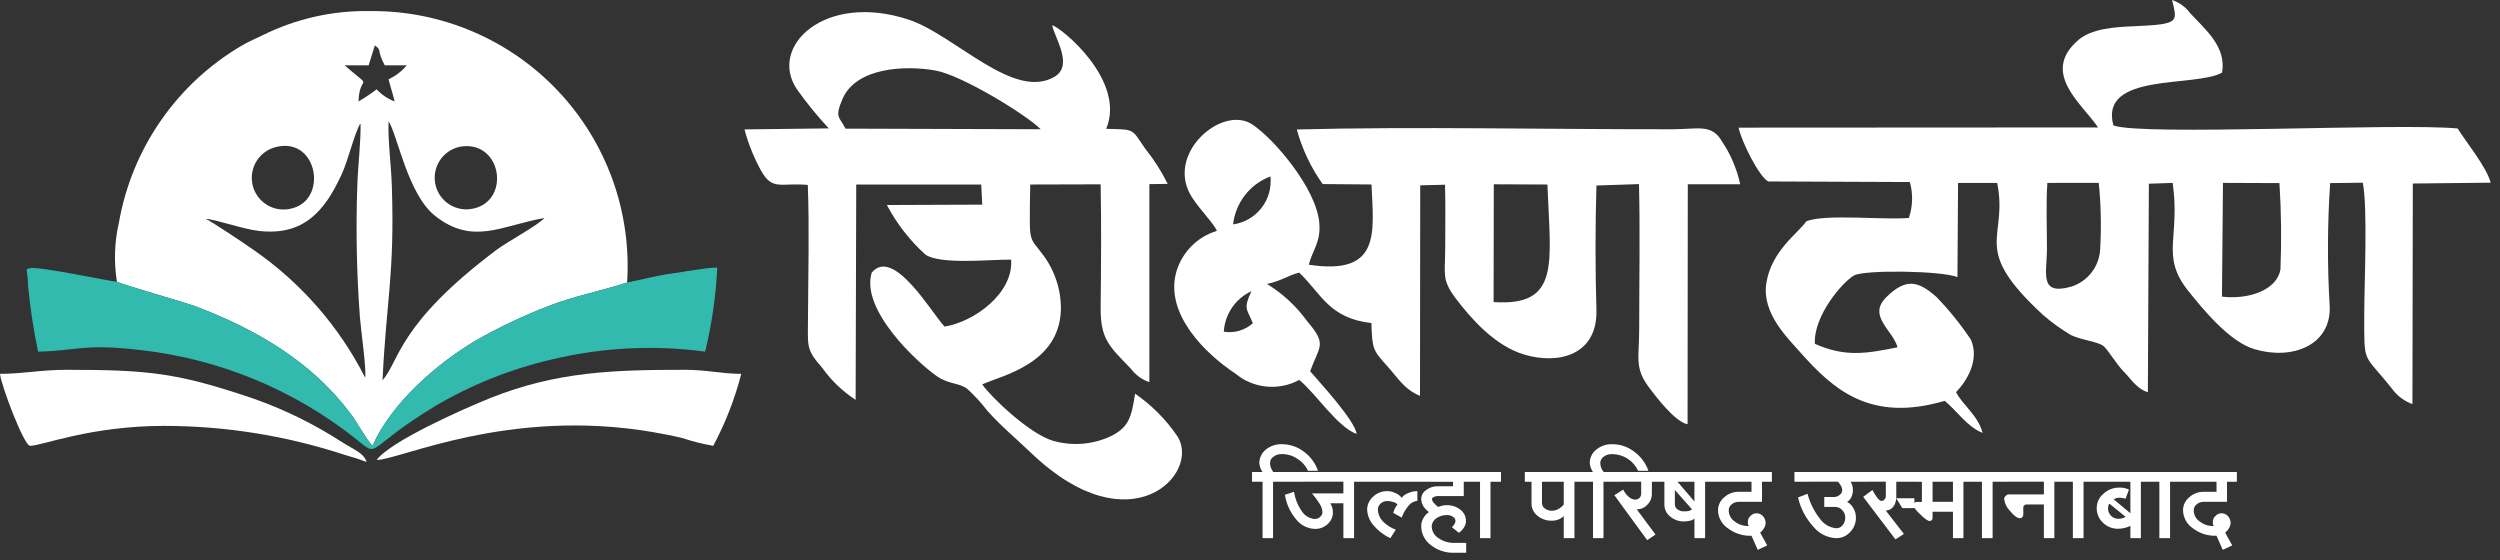 <svg width="174" height="39" viewBox="0 0 174 39" fill="none" xmlns="http://www.w3.org/2000/svg">
<rect x="0" y="0" width="174" height="39" fill="#333333" stroke="none"/>
<path fill-rule="evenodd" clip-rule="evenodd" d="M154.719 12.729L158.649 12.744C158.777 14.749 158.8 16.758 158.719 18.765C158.466 20.181 156.53 20.866 154.649 20.646L154.719 12.729ZM146.073 12.729C146.227 14.254 146.26 15.789 146.173 17.319C146.148 17.916 145.94 18.489 145.575 18.962C145.211 19.435 144.708 19.783 144.138 19.958C141.893 20.575 142.468 19.018 142.468 17.306C142.468 15.832 142.398 14.191 142.496 12.73L146.073 12.729ZM123.073 12.629L132.926 12.67C133.156 13.491 133.133 14.363 132.856 15.17C131.056 15.324 127.13 14.874 125.726 15.395C125.165 16.223 123.271 17.458 122.934 19.732C122.624 21.795 124.378 23.479 125.319 24.545C127.635 27.145 130.19 29.415 135.354 27.899C136.197 28.587 136.898 29.699 137.993 30.131C137.642 28.867 136.619 28.222 136.141 27.295C136.815 26.607 137.811 25.107 137.179 23.648C136.471 22.585 135.668 21.588 134.779 20.671C133.46 19.491 132.604 19.394 131.299 20.671C129.951 21.99 131.735 22.959 132.071 24.171C129.853 24.619 128.422 24.859 126.316 23.932C126.204 21.995 128.239 19.623 129.039 19.173C129.755 18.768 135.116 18.837 136.239 19.286L136.281 12.731H139.004C139.804 16.704 137.053 17.18 142.217 21.939C142.791 22.435 143.407 22.881 144.057 23.273C144.757 23.666 145.98 23.749 146.401 24.085C146.737 24.365 147.301 25.348 147.791 25.84C148.324 26.372 148.691 27.046 149.491 27.299L149.561 12.787L151.218 12.73C151.765 16.547 150.347 17.796 152.298 20.239C153.308 21.502 155.175 23.804 156.929 24.309C159.554 25.08 162.206 24.028 162.15 21.39C161.977 18.51 161.986 15.623 162.178 12.744L164.451 12.716C164.803 14.485 164.551 19.817 164.551 21.939C164.551 25.474 164.467 24.506 166.474 27.045C166.833 27.54 167.331 27.916 167.905 28.126L167.932 12.773L173.351 12.715C173.051 11.593 171.61 9.852 171.051 8.941C166.868 8.547 149.086 9.473 147.092 8.729C146.082 5.011 152.805 6.105 154.657 5.052C154.966 3.27 153.52 2.077 152.457 0.94C152.137 0.504 151.691 0.175 151.18 0C151.517 1.517 151.781 1.685 148.557 1.825C147.139 1.881 145.556 1.993 144.626 2.807C142.001 5.095 144.963 7.27 146.026 8.87L121.002 8.884C121.232 9.895 122.411 12.267 123.07 12.631L123.073 12.629Z" fill="white"/>
<path fill-rule="evenodd" clip-rule="evenodd" d="M85.176 23.086C85.212 22.486 85.41 21.907 85.748 21.41C86.087 20.914 86.554 20.519 87.099 20.266C86.523 21.515 86.775 21.458 87.198 22.496C86.927 22.739 86.604 22.919 86.254 23.021C85.904 23.123 85.536 23.145 85.176 23.086ZM103.968 12.826L107.7 12.842C107.9 18.287 108.641 21.342 103.954 21.024L103.968 12.826ZM85.822 15.619C85.905 14.877 86.192 14.172 86.651 13.582C87.109 12.993 87.723 12.541 88.422 12.279C88.507 13.064 88.283 13.852 87.798 14.476C87.313 15.099 86.604 15.508 85.822 15.619ZM84.7 16.069C84.023 16.271 83.41 16.641 82.914 17.144C82.419 17.647 82.057 18.266 81.865 18.946C81.064 21.851 83.9 24.631 85.99 26.006C86.601 26.515 87.351 26.828 88.142 26.905C88.933 26.983 89.728 26.822 90.426 26.442C91.549 27.342 93.093 29.741 94.426 30.202C94.285 29.234 91.774 26.526 91.185 25.839C91.844 24.028 92.391 24.013 90.959 22.329C90.211 21.299 89.267 20.427 88.181 19.762C89.205 19.551 89.681 19.144 90.426 18.976C91.984 20.463 92.502 22.148 95.45 22.485C95.505 24.309 95.562 24.38 96.546 25.474C97.303 26.301 97.71 27.088 98.832 27.551L98.847 12.899L100.573 12.857C100.615 14.288 100.588 15.72 100.588 17.124C100.588 19.103 100.322 19.424 101.288 20.73C102.34 22.12 104.011 24.056 106.073 24.673C108.487 25.403 111.196 24.701 111.112 21.573C111.028 18.793 111.028 15.691 111.112 12.912L114.073 12.813C114.156 16.139 114.088 19.549 114.088 22.876C114.088 24.995 113.736 25.612 114.832 27.045C115.225 27.564 116.572 29.36 117.455 29.528L117.47 12.827H121.119C120.886 11.748 120.448 10.724 119.828 9.81C119.128 8.603 118.128 8.996 116.417 8.996C107.982 9.01 98.439 8.797 90.257 9.011C90.63 10.373 91.239 11.659 92.057 12.811L95.457 12.839C95.596 16.179 96.145 19.196 91.092 18.424C91.345 17.413 91.948 16.852 91.821 15.491C91.597 13.091 88.692 9.691 87.175 8.67C85.056 7.238 80.986 10.775 82.992 13.779C83.576 14.666 84.475 15.55 84.698 16.07L84.7 16.069Z" fill="white"/>
<path fill-rule="evenodd" clip-rule="evenodd" d="M58.847 8.953C58.412 8.098 58.076 8.194 58.637 6.89C59.592 4.671 63.044 4.534 65.121 4.911C66.988 5.249 71.507 8.042 72.433 8.995L58.847 8.953ZM57.682 8.936L51.816 9.006C52.082 10.004 52.468 10.966 52.967 11.87C53.767 13.304 54.328 12.7 56.223 12.87C56.335 15.833 56.251 18.961 56.237 21.935C56.237 24.14 56.054 24.265 57.237 25.613C57.862 26.491 58.648 27.244 59.552 27.831L59.594 12.842H68.294L68.365 14.243L61.727 14.269C62.41 15.561 63.312 16.725 64.393 17.708C65.404 18.437 68.842 18.058 70.372 18.071C70.555 20.387 67.831 22.395 65.741 22.731C64.841 21.778 62.19 17.159 60.674 18.971C59.874 21.553 63.818 25.215 65.207 26.184C66.035 26.76 66.707 26.62 67.312 27.055C67.828 27.528 68.302 28.044 68.729 28.598C69.629 29.621 70.736 30.536 71.845 31.598C78.694 38.098 83.564 32.973 81.964 30.389C81.172 29.217 80.168 28.204 79.003 27.401C78.75 29.03 78.568 29.688 77.431 30.301C76.201 30.914 74.791 31.064 73.459 30.723C71.747 30.344 68.842 27.494 68.365 26.752C69.74 26.133 73.74 25.32 73.838 21.545C73.856 20.109 73.375 18.71 72.477 17.588C71.944 16.858 71.691 16.828 71.677 15.637C71.677 14.709 71.677 13.77 71.705 12.842L76.605 12.829C76.661 15.692 76.633 18.582 76.605 21.375C76.591 23.58 77.152 24.057 78.705 25.656C79.028 26.096 79.479 26.425 79.996 26.597V12.814L81.273 12.8C80.845 11.932 80.322 11.113 79.715 10.359C78.733 8.968 79.083 9.011 76.992 8.968C78.392 5.599 73.862 1.923 73.231 1.753C73.385 2.597 74.719 4.521 73.431 5.319C70.595 7.059 66.483 2.456 63.269 1.376C57.416 -0.575 53.445 3.243 55.469 6.218C56.147 7.172 56.886 8.079 57.682 8.936Z" fill="white"/>
<path fill-rule="evenodd" clip-rule="evenodd" d="M19.283 10.216C22.104 9.571 22.848 13.907 20.294 14.511C20.009 14.586 19.712 14.603 19.42 14.562C19.128 14.52 18.847 14.42 18.594 14.268C18.341 14.117 18.122 13.916 17.948 13.678C17.774 13.44 17.65 13.17 17.582 12.883C17.515 12.596 17.505 12.297 17.555 12.007C17.604 11.716 17.711 11.438 17.87 11.189C18.028 10.941 18.235 10.727 18.478 10.559C18.72 10.392 18.994 10.276 19.283 10.216ZM25.767 0.771H25.809C28.247 0.754 30.662 1.239 32.904 2.196C35.146 3.153 37.167 4.562 38.84 6.334C40.514 8.106 41.804 10.205 42.631 12.498C43.458 14.791 43.804 17.229 43.647 19.662C41.836 20.262 39.872 20.616 38.019 21.362C36.327 22.022 34.685 22.805 33.107 23.705C30.371 25.333 27.268 28.028 25.921 31.032C25.542 30.653 24.855 29.391 24.405 28.802C21.696 25.166 17.85 22.934 13.612 21.32C12.798 21.026 8.363 19.762 8.138 19.608C7.918 18.237 7.966 16.836 8.279 15.482C8.724 12.943 9.715 10.53 11.183 8.41C12.65 6.29 14.559 4.513 16.779 3.202C17.27 2.907 17.779 2.696 18.267 2.458C20.595 1.3 23.168 0.722 25.767 0.771ZM32.167 10.188C35.016 9.851 35.55 14.175 32.743 14.553C32.457 14.591 32.166 14.572 31.886 14.497C31.607 14.422 31.345 14.293 31.116 14.117C30.886 13.941 30.694 13.722 30.549 13.472C30.405 13.221 30.311 12.945 30.273 12.658C30.235 12.372 30.254 12.081 30.329 11.802C30.404 11.523 30.533 11.261 30.709 11.031C30.884 10.802 31.104 10.609 31.354 10.465C31.604 10.32 31.881 10.226 32.167 10.188ZM25.417 26.288C23.596 22.7 20.903 19.627 17.585 17.35C17.22 17.083 14.567 15.3 14.301 15.229C14.989 15.258 16.883 15.945 18.021 16.072C21.15 16.436 22.621 14.655 23.775 12.143C24.253 11.118 24.631 9.363 25.094 8.563C25.122 9.911 24.911 11.525 24.869 12.928C24.762 15.988 24.823 19.052 25.052 22.106C25.122 22.988 25.515 25.724 25.416 26.286L25.417 26.288ZM27.045 8.45C27.645 9.306 28.364 13.489 30.259 15.005C32.912 17.124 34.947 15.679 37.894 15.173C37.445 15.679 35.311 16.829 34.582 17.372C27.663 22.565 27.817 25.121 26.624 26.468C26.877 21.009 27.48 19.084 27.27 12.896C27.227 11.508 26.988 9.752 27.044 8.448L27.045 8.45ZM24.954 7.06C25.011 5.026 26.105 6.387 23.986 4.549H25.656L26.091 3.158C26.624 3.551 26.191 3.453 26.779 4.549H28.308C27.964 4.961 27.532 5.291 27.045 5.517C27.171 6.037 27.34 6.517 27.466 7.06C26.99 6.88 26.562 6.593 26.217 6.219C25.814 6.522 25.394 6.802 24.958 7.058L24.954 7.06Z" fill="white"/>
<path fill-rule="evenodd" clip-rule="evenodd" d="M43.647 19.661C41.836 20.261 39.872 20.616 38.019 21.361C36.327 22.021 34.685 22.805 33.107 23.705C30.37 25.334 27.269 28.027 25.921 31.031C25.542 30.652 24.854 29.388 24.405 28.799C21.697 25.166 17.851 22.934 13.613 21.32C12.799 21.025 8.364 19.761 8.139 19.607C7.662 19.593 2.778 18.527 2.09 18.666C1.683 18.752 1.936 18.695 1.95 19.875C2.099 21.42 2.333 22.955 2.65 24.475C5.331 24.42 5.864 23.887 9.864 24.375C15.306 24.998 20.464 27.133 24.755 30.537C26.509 31.926 25.232 31.337 30.285 28.264C32.825 26.766 35.58 25.668 38.453 25.008C41.932 24.179 45.534 23.997 49.078 24.473C49.546 22.553 49.828 20.594 49.92 18.621C48.951 18.648 47.674 18.916 46.72 19.041C45.584 19.2 44.756 19.452 43.647 19.661Z" fill="#32BAAE"/>
<path fill-rule="evenodd" clip-rule="evenodd" d="M0 26.02C0.07 26.805 1.67 31.029 2.091 31.029C2.919 31.029 6.274 29.641 11.438 29.641C15.719 29.646 19.972 30.333 24.038 31.674C24.537 31.808 25.029 31.968 25.512 32.152C25.358 31.552 24.586 31.267 23.812 30.777C21.885 29.528 19.817 28.51 17.651 27.746C12.374 25.961 10.437 25.738 4.599 25.738C2.877 25.738 1.572 26.02 0 26.02Z" fill="white"/>
<path fill-rule="evenodd" clip-rule="evenodd" d="M26.217 32.012C27.803 32.012 35.382 28.349 45.445 30.074C46.104 30.187 46.834 30.328 47.522 30.496C48.214 30.727 48.922 30.905 49.641 31.029C50.489 29.443 51.144 27.761 51.592 26.02C50.244 26.02 49.177 25.738 47.692 25.738C42.668 25.738 38.752 25.866 34.163 27.689C32.28 28.439 27.157 30.721 26.217 32.012Z" fill="white"/>
<path d="M87.142 33.527V32.853H87.871C87.741 32.666 87.664 32.449 87.647 32.222C87.65 32.044 87.691 31.868 87.769 31.709C87.847 31.549 87.958 31.409 88.096 31.296C88.408 31.042 88.8 30.906 89.203 30.916C89.754 30.913 90.292 31.092 90.733 31.423C91.198 31.757 91.547 32.227 91.733 32.769H91.033C90.876 32.42 90.617 32.126 90.289 31.927C89.971 31.71 89.593 31.597 89.207 31.605C89.001 31.597 88.797 31.661 88.633 31.787C88.56 31.834 88.5 31.898 88.458 31.974C88.417 32.05 88.395 32.135 88.395 32.222C88.394 32.332 88.413 32.441 88.45 32.544C88.495 32.653 88.551 32.756 88.618 32.853H89.348V33.527H88.604V37.456H87.875V33.527H87.142ZM89.163 33.527V32.853H94.974V33.527H94.243V37.456H93.5V35.029H92.588C92.704 35.214 92.767 35.428 92.771 35.646C92.774 35.802 92.743 35.956 92.68 36.099C92.617 36.242 92.524 36.371 92.407 36.474C92.168 36.699 91.85 36.82 91.522 36.812C91.266 36.805 91.015 36.739 90.787 36.623C90.558 36.506 90.359 36.341 90.203 36.138C89.794 35.653 89.528 35.064 89.431 34.437L90.064 34.228C90.139 34.718 90.326 35.184 90.611 35.589C90.711 35.743 90.846 35.872 91.004 35.964C91.163 36.057 91.34 36.111 91.523 36.123C91.591 36.122 91.658 36.108 91.721 36.081C91.784 36.055 91.841 36.017 91.888 35.968C91.937 35.927 91.977 35.876 92.003 35.818C92.03 35.759 92.044 35.695 92.042 35.63C92.027 35.435 91.963 35.247 91.858 35.081C91.696 34.82 91.513 34.572 91.311 34.339H93.5V33.525L89.163 33.527ZM94.79 33.527V32.853H98.552V33.527H94.79ZM96.769 37.456C96.314 37.248 95.912 36.94 95.59 36.556C95.328 36.255 95.173 35.873 95.154 35.474C95.153 35.3 95.191 35.13 95.264 34.972C95.337 34.815 95.443 34.674 95.576 34.562C95.706 34.437 95.86 34.34 96.029 34.275C96.197 34.21 96.377 34.178 96.558 34.183C96.748 34.182 96.935 34.225 97.105 34.31C97.284 34.376 97.44 34.493 97.554 34.646C97.678 34.491 97.843 34.375 98.031 34.31C98.225 34.224 98.436 34.18 98.649 34.183V34.857C98.414 34.882 98.199 34.997 98.049 35.179C97.835 35.428 97.668 35.714 97.558 36.023L96.968 35.699C97.026 35.484 97.126 35.284 97.263 35.109C97.186 35.022 97.082 34.962 96.968 34.941C96.838 34.893 96.7 34.869 96.562 34.871C96.385 34.867 96.214 34.934 96.084 35.054C96.024 35.107 95.976 35.171 95.945 35.244C95.913 35.317 95.898 35.397 95.901 35.476C95.909 35.775 96.029 36.059 96.237 36.275C96.491 36.54 96.803 36.742 97.149 36.865L96.769 37.456ZM98.368 33.527V32.853H102.453V33.527H101.878V34.527H100.04C99.946 34.527 99.853 34.552 99.772 34.599C99.702 34.64 99.66 34.683 99.66 34.738C99.673 34.827 99.712 34.911 99.772 34.978C99.87 35.091 99.979 35.194 100.096 35.287C100.29 35.199 100.501 35.156 100.713 35.16C101.054 35.155 101.385 35.269 101.652 35.482C101.771 35.575 101.866 35.694 101.932 35.83C101.998 35.966 102.031 36.116 102.031 36.267C102.029 36.417 101.985 36.563 101.905 36.689C101.813 36.845 101.689 36.979 101.54 37.081L101.049 36.689C101.122 36.63 101.183 36.558 101.232 36.478C101.27 36.413 101.294 36.342 101.302 36.267C101.303 36.208 101.288 36.149 101.258 36.097C101.228 36.046 101.185 36.003 101.133 35.974C101.01 35.888 100.863 35.844 100.713 35.847C100.448 35.842 100.187 35.92 99.969 36.072C99.874 36.133 99.795 36.216 99.739 36.314C99.682 36.412 99.65 36.521 99.646 36.634C99.649 36.798 99.694 36.957 99.775 37.099C99.856 37.241 99.971 37.361 100.11 37.447C100.433 37.676 100.822 37.794 101.218 37.783H102.045V38.472H101.19C100.611 38.487 100.045 38.298 99.59 37.939C99.385 37.789 99.217 37.594 99.1 37.369C98.983 37.143 98.92 36.894 98.916 36.64C98.914 36.444 98.962 36.25 99.057 36.078C99.152 35.904 99.287 35.755 99.45 35.642C99.297 35.524 99.165 35.382 99.057 35.222C98.972 35.072 98.924 34.903 98.916 34.73C98.918 34.608 98.95 34.486 99.008 34.378C99.067 34.271 99.151 34.181 99.253 34.113C99.484 33.93 99.772 33.835 100.066 33.845H101.132V33.535L98.368 33.527ZM102.269 33.527V32.853H104.469V33.527H103.739V37.456H103.01V33.527H102.269ZM106.128 33.527V32.853H110.311V33.527H109.582V37.456H108.838V35.917C108.734 36.021 108.61 36.102 108.474 36.156C108.326 36.212 108.169 36.241 108.01 36.24C107.642 36.251 107.283 36.127 107 35.89C106.871 35.788 106.767 35.658 106.697 35.509C106.626 35.361 106.591 35.197 106.594 35.033V33.533L106.128 33.527ZM108.009 35.548C108.161 35.545 108.31 35.507 108.445 35.437C108.597 35.358 108.731 35.247 108.838 35.113V33.527H107.322V35.027C107.324 35.099 107.344 35.17 107.378 35.234C107.413 35.297 107.462 35.351 107.522 35.392C107.664 35.495 107.836 35.55 108.011 35.548H108.009ZM110.128 33.527V32.853H110.872C110.742 32.667 110.664 32.449 110.647 32.222C110.647 32.044 110.687 31.867 110.765 31.706C110.843 31.546 110.956 31.407 111.096 31.296C111.408 31.042 111.801 30.906 112.203 30.916C112.751 30.913 113.285 31.092 113.721 31.423C114.189 31.757 114.542 32.227 114.731 32.769H114.016C113.856 32.423 113.601 32.13 113.28 31.923C112.959 31.717 112.585 31.607 112.203 31.605C111.992 31.597 111.784 31.661 111.615 31.787C111.544 31.836 111.486 31.9 111.445 31.976C111.403 32.052 111.381 32.136 111.377 32.222C111.383 32.331 111.402 32.44 111.434 32.544C111.478 32.657 111.539 32.76 111.616 32.853H112.332V33.527H111.602V37.456H110.873V33.527H110.128ZM112.149 33.527V32.853H115.56V33.527H114.97V34.341C114.975 34.486 114.949 34.63 114.896 34.765C114.843 34.9 114.762 35.022 114.66 35.124C114.565 35.227 114.451 35.311 114.323 35.367C114.195 35.422 114.057 35.45 113.917 35.449L115.223 37.203L114.647 37.597L112.36 34.468L112.977 34.074C113.064 34.267 113.194 34.438 113.356 34.574C113.477 34.692 113.636 34.764 113.805 34.775C113.863 34.776 113.92 34.766 113.973 34.744C114.026 34.722 114.074 34.689 114.114 34.648C114.153 34.607 114.184 34.559 114.203 34.505C114.223 34.452 114.23 34.396 114.226 34.339V33.525L112.149 33.527ZM115.378 33.527V32.853H119.405V33.527H118.675V37.456H117.933V36.081C117.858 36.161 117.759 36.215 117.652 36.236C117.505 36.271 117.354 36.29 117.203 36.292C116.847 36.297 116.503 36.173 116.234 35.941C116.109 35.842 116.01 35.715 115.942 35.572C115.874 35.428 115.839 35.272 115.841 35.113V33.527H115.378ZM117.202 35.591C117.315 35.597 117.429 35.587 117.539 35.562C117.621 35.54 117.697 35.502 117.764 35.451L116.571 34.103V35.113C116.571 35.18 116.589 35.245 116.62 35.304C116.652 35.363 116.699 35.413 116.754 35.451C116.883 35.549 117.043 35.599 117.205 35.591H117.202ZM117.932 34.902V33.527H116.752L117.932 34.902ZM119.223 33.527V32.853H123.323V33.527H122.636V34.927H121.023C120.844 34.923 120.669 34.983 120.531 35.095C120.465 35.144 120.412 35.208 120.375 35.281C120.339 35.354 120.319 35.435 120.32 35.517C120.318 35.669 120.355 35.818 120.426 35.953C120.497 36.087 120.6 36.202 120.727 36.287C121.004 36.511 121.354 36.625 121.709 36.609C121.662 36.518 121.642 36.416 121.653 36.314C121.65 36.237 121.665 36.162 121.697 36.091C121.728 36.021 121.776 35.957 121.835 35.908C121.89 35.847 121.957 35.801 122.033 35.769C122.108 35.737 122.189 35.721 122.271 35.724C122.353 35.726 122.434 35.744 122.509 35.779C122.584 35.813 122.652 35.864 122.706 35.925C122.821 36.058 122.886 36.226 122.889 36.402C122.883 36.521 122.849 36.636 122.789 36.74C122.716 36.867 122.621 36.981 122.508 37.076L123 37.961L122.34 38.269L121.904 37.289C121.312 37.313 120.732 37.13 120.263 36.769C120.056 36.633 119.885 36.447 119.765 36.23C119.645 36.013 119.579 35.769 119.575 35.521C119.573 35.346 119.613 35.173 119.688 35.015C119.763 34.857 119.873 34.718 120.01 34.609C120.286 34.357 120.648 34.222 121.022 34.23H121.905V33.529L119.223 33.527ZM124.893 33.527V32.853H129.664V33.527H128.808C128.909 33.702 128.963 33.901 128.961 34.103C128.964 34.278 128.926 34.451 128.85 34.609C128.791 34.746 128.687 34.86 128.556 34.931C128.748 35.031 128.905 35.188 129.004 35.38C129.116 35.577 129.174 35.798 129.173 36.025C129.175 36.212 129.14 36.398 129.07 36.572C129 36.745 128.897 36.901 128.766 37.035C128.645 37.168 128.498 37.275 128.333 37.347C128.169 37.42 127.991 37.456 127.811 37.455C127.502 37.445 127.199 37.368 126.923 37.23C126.647 37.092 126.404 36.897 126.211 36.656C125.683 36.083 125.315 35.381 125.145 34.621L125.805 34.367C125.969 34.995 126.259 35.582 126.66 36.093C126.789 36.284 126.961 36.444 127.16 36.56C127.358 36.677 127.58 36.747 127.81 36.767C127.893 36.766 127.976 36.748 128.051 36.712C128.126 36.676 128.193 36.623 128.245 36.558C128.369 36.408 128.434 36.219 128.428 36.025C128.431 35.928 128.413 35.833 128.377 35.744C128.341 35.654 128.288 35.573 128.219 35.505C128.159 35.434 128.084 35.376 127.998 35.337C127.913 35.298 127.821 35.279 127.727 35.281H126.969V34.593H127.643C127.794 34.593 127.939 34.537 128.051 34.437C128.105 34.399 128.148 34.349 128.177 34.291C128.206 34.232 128.221 34.167 128.219 34.101C128.212 34.013 128.188 33.927 128.149 33.847C128.087 33.731 128.012 33.622 127.923 33.525L124.893 33.527ZM129.482 33.527V32.853H133.159V33.527H131.981V34.609C131.986 34.846 131.911 35.079 131.769 35.269C131.708 35.349 131.629 35.414 131.539 35.461C131.45 35.507 131.351 35.532 131.25 35.535L132.513 37.162L131.924 37.541L129.678 34.58L130.323 34.103C130.421 34.302 130.539 34.49 130.675 34.666C130.775 34.791 130.875 34.865 130.943 34.865C130.983 34.866 131.023 34.859 131.06 34.841C131.097 34.824 131.128 34.798 131.153 34.765C131.186 34.735 131.213 34.697 131.23 34.656C131.247 34.614 131.255 34.57 131.253 34.525V33.525L129.482 33.527ZM132.401 35.367L131.981 34.679H133.243V35.367H132.401ZM132.962 33.527V32.853H137.398V33.527H136.655V37.456H135.926V35.619H134.508V36.068C134.507 36.095 134.5 36.122 134.488 36.146C134.476 36.17 134.459 36.191 134.438 36.209C134.399 36.243 134.349 36.262 134.297 36.263C134.186 36.263 133.961 36.109 133.666 35.814C133.357 35.535 133.203 35.324 133.203 35.214C133.204 35.141 133.223 35.068 133.258 35.003C133.276 34.98 133.3 34.961 133.327 34.949C133.354 34.937 133.384 34.931 133.413 34.933H133.764V33.533L132.962 33.527ZM134.507 34.927H135.925V33.527H134.507V34.927ZM137.216 33.527V32.853H139.416V33.527H138.686V37.456H137.943V33.527H137.216ZM139.237 33.527V32.853H143.727V33.527H142.983V37.456H142.254V35.113H141.033C141.006 35.111 140.981 35.115 140.956 35.124C140.932 35.134 140.91 35.15 140.892 35.169C140.87 35.188 140.852 35.211 140.84 35.238C140.828 35.264 140.821 35.294 140.822 35.324V35.773C140.827 35.854 140.802 35.934 140.751 35.998C140.731 36.022 140.705 36.04 140.676 36.052C140.647 36.064 140.616 36.07 140.584 36.068C140.401 36.068 140.177 35.9 139.897 35.562C139.674 35.338 139.53 35.047 139.49 34.734C139.492 34.691 139.504 34.648 139.523 34.609C139.542 34.57 139.569 34.537 139.602 34.509C139.63 34.477 139.665 34.452 139.704 34.435C139.743 34.418 139.785 34.407 139.828 34.408H142.255V33.523L139.237 33.527ZM143.545 33.527V32.853H145.745V33.527H145.015V37.456H144.272V33.527H143.545ZM145.566 33.527V32.853H149.749V33.527H149.005V37.456H148.275V36.601C148.012 36.727 147.725 36.797 147.433 36.802C147.239 36.807 147.046 36.773 146.866 36.703C146.685 36.633 146.52 36.528 146.38 36.394C146.239 36.267 146.125 36.111 146.047 35.937C145.97 35.763 145.931 35.575 145.931 35.384C145.927 35.192 145.967 34.999 146.047 34.824C146.127 34.648 146.246 34.494 146.394 34.371C146.696 34.083 147.1 33.927 147.517 33.937C147.745 33.929 147.972 33.977 148.177 34.078L147.939 34.711C147.803 34.663 147.661 34.639 147.517 34.64C147.374 34.638 147.232 34.678 147.111 34.753L148.275 35.72V33.531L145.566 33.527ZM147.432 36.109C147.527 36.111 147.622 36.097 147.713 36.068C147.796 36.055 147.873 36.021 147.938 35.968L146.815 35.054C146.775 35.091 146.75 35.141 146.745 35.195C146.726 35.254 146.717 35.316 146.717 35.378C146.716 35.475 146.734 35.57 146.77 35.66C146.806 35.749 146.86 35.829 146.927 35.898C146.993 35.966 147.071 36.02 147.159 36.056C147.246 36.092 147.34 36.111 147.435 36.109H147.432ZM149.565 33.527V32.853H151.765V33.527H151.036V37.456H150.292V33.527H149.565ZM151.586 33.527V32.853H155.686V33.527H154.999V34.927H153.386C153.207 34.923 153.033 34.983 152.894 35.095C152.828 35.144 152.775 35.208 152.739 35.281C152.702 35.354 152.683 35.435 152.684 35.517C152.682 35.669 152.718 35.818 152.789 35.953C152.86 36.087 152.965 36.202 153.091 36.287C153.368 36.51 153.717 36.625 154.073 36.609C154.025 36.518 154.005 36.416 154.016 36.314C154.014 36.237 154.029 36.16 154.061 36.089C154.093 36.019 154.14 35.957 154.2 35.908C154.254 35.847 154.322 35.801 154.397 35.769C154.472 35.737 154.554 35.721 154.635 35.724C154.718 35.725 154.799 35.744 154.873 35.779C154.948 35.813 155.015 35.864 155.07 35.925C155.185 36.058 155.25 36.226 155.253 36.402C155.247 36.521 155.212 36.636 155.153 36.74C155.08 36.867 154.986 36.981 154.873 37.076L155.364 37.961L154.705 38.269L154.269 37.289C153.677 37.313 153.096 37.13 152.626 36.769C152.419 36.632 152.249 36.447 152.129 36.23C152.01 36.013 151.944 35.769 151.939 35.521C151.938 35.346 151.977 35.173 152.052 35.015C152.128 34.857 152.239 34.718 152.375 34.609C152.651 34.357 153.013 34.222 153.386 34.23H154.27V33.529L151.586 33.527Z" fill="white"/>
</svg>
